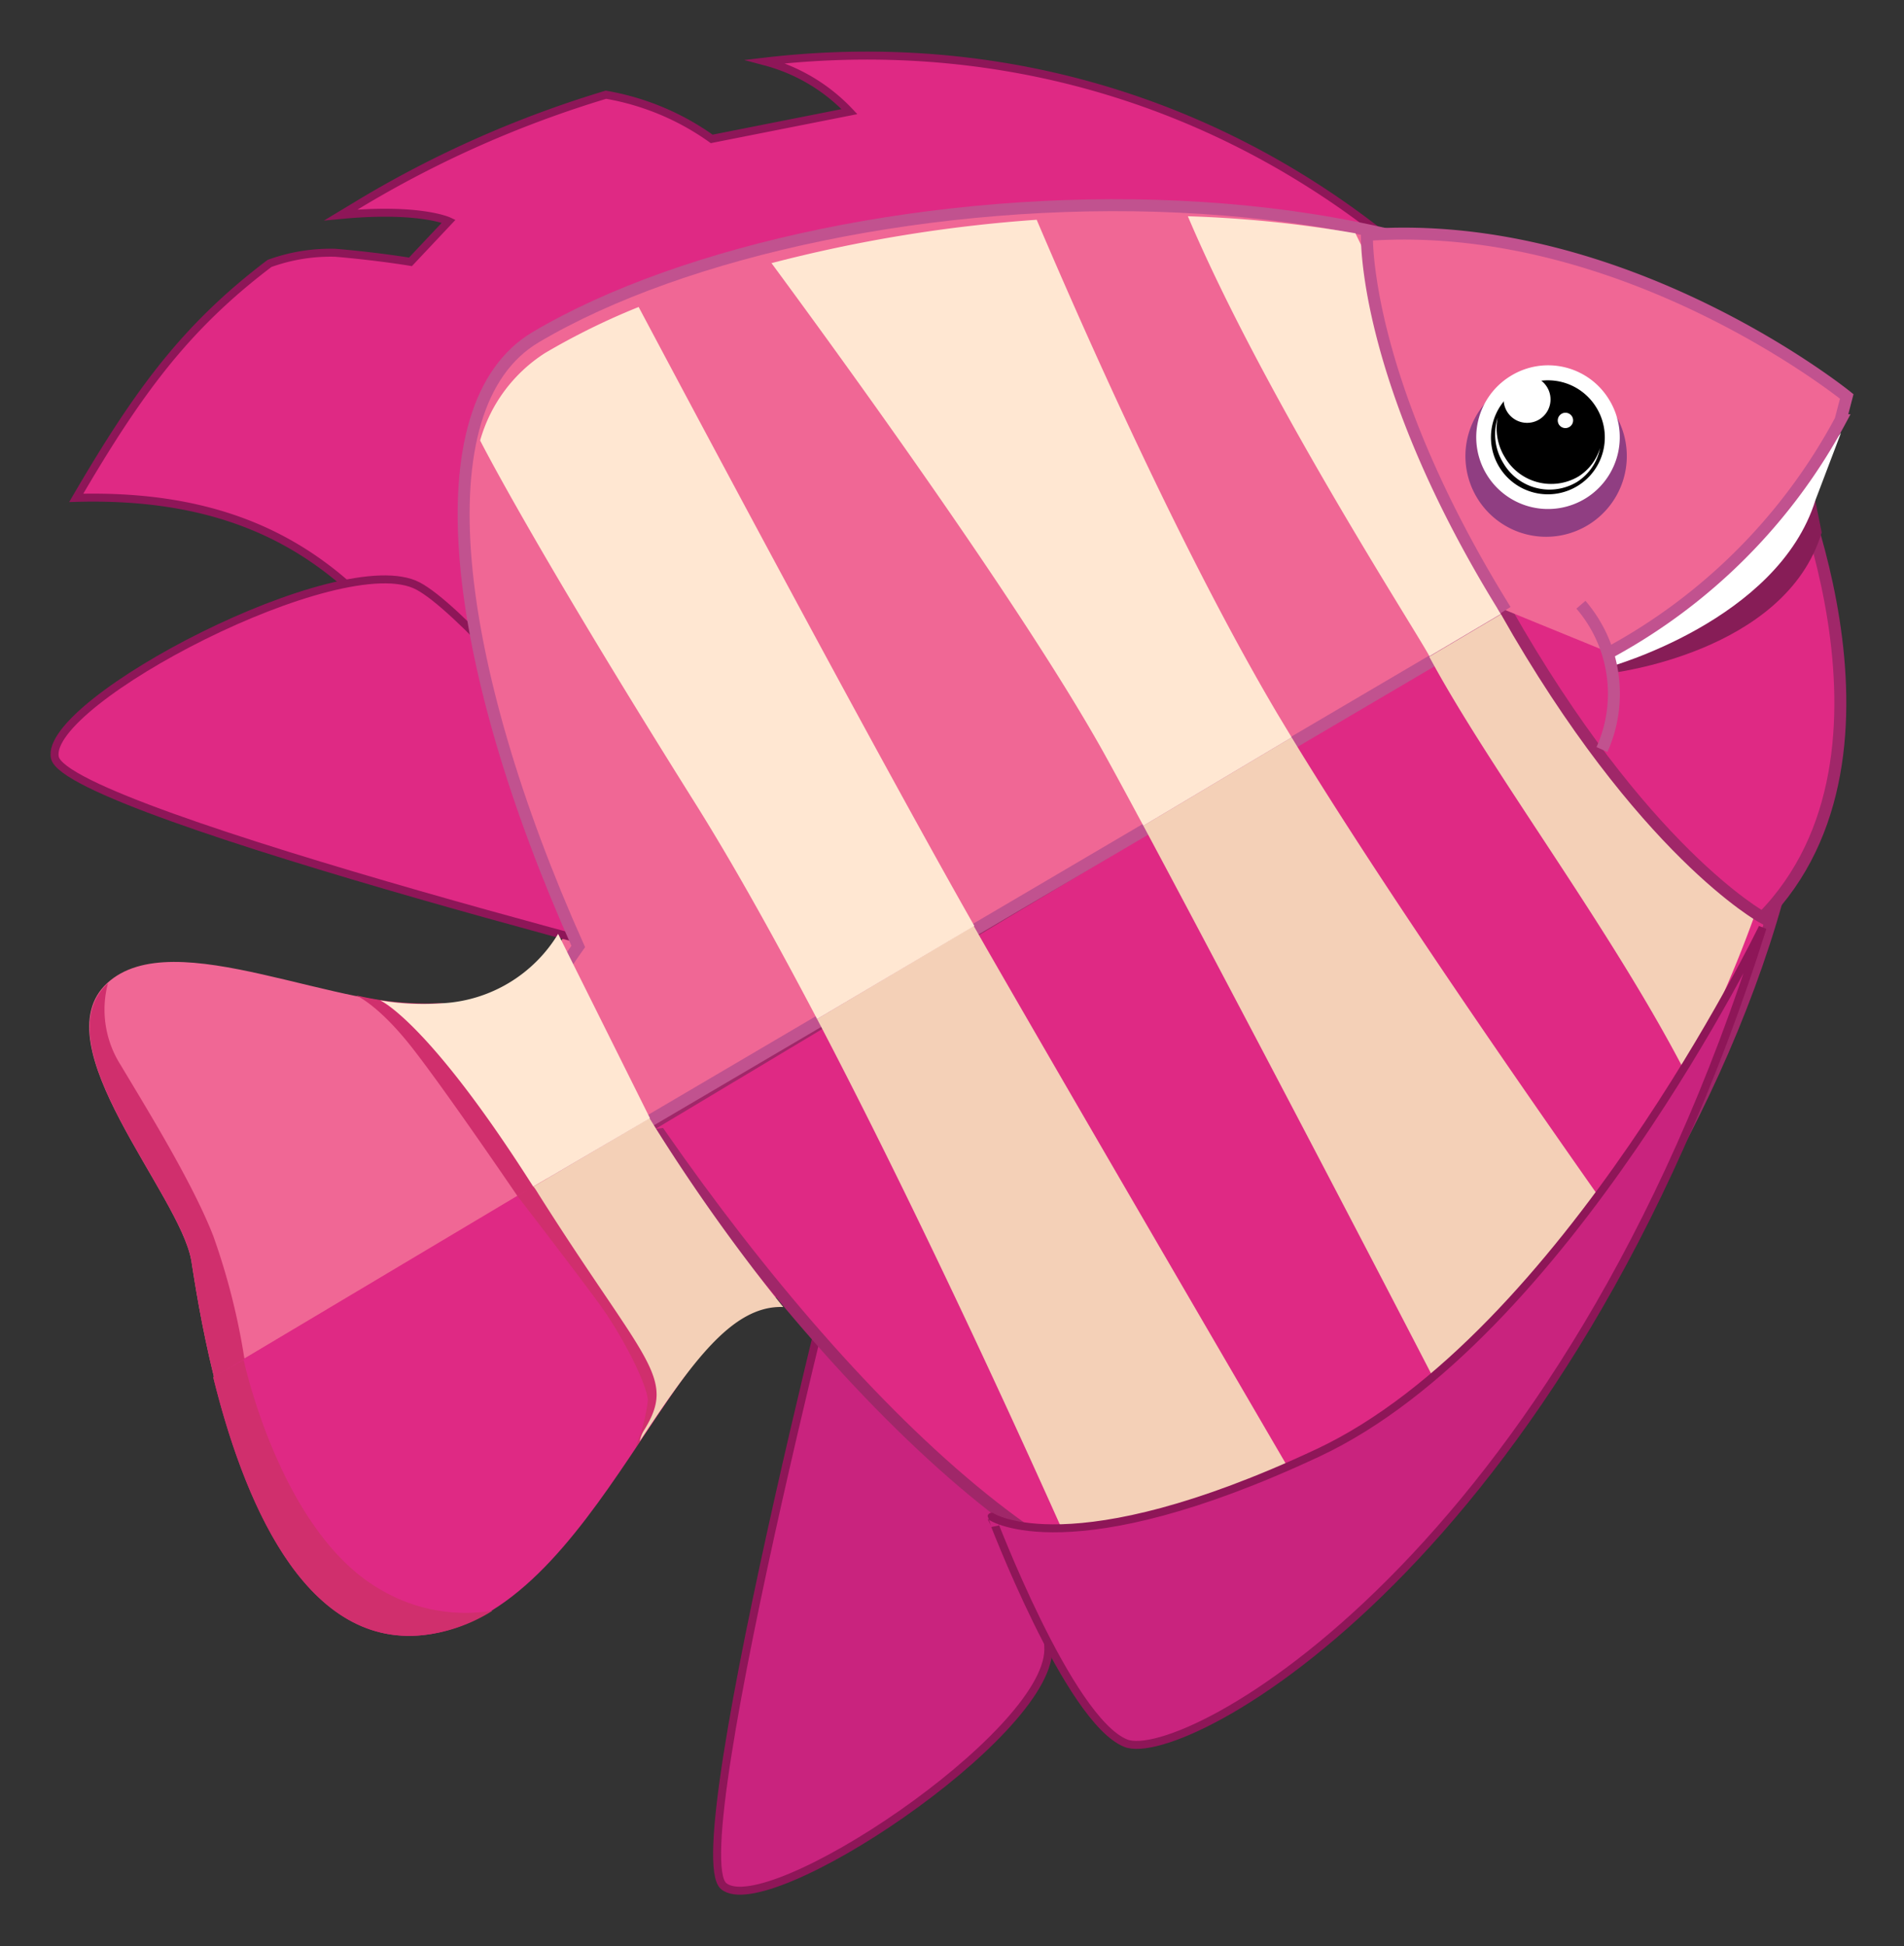 <svg id="Layer_1" data-name="Layer 1" xmlns="http://www.w3.org/2000/svg" viewBox="0 0 119.4 122.05"><rect x="0" y="0" width="119.4" height="122.05" fill="#333333" stroke="none"/><defs><style>.cls-1,.cls-3,.cls-6{fill:#df2984;}.cls-1,.cls-5{stroke:#8e1658;stroke-width:0.5px;}.cls-1,.cls-13,.cls-5,.cls-6,.cls-7{stroke-miterlimit:10;}.cls-2,.cls-7{fill:#f06795;}.cls-4{fill:#d02f6d;}.cls-5{fill:#c9237e;}.cls-6{stroke:#a02769;}.cls-13,.cls-6,.cls-7{stroke-width:0.75px;}.cls-13,.cls-7{stroke:#c1528f;}.cls-8{fill:#f4d0b7;}.cls-9{fill:#ffe7d2;}.cls-10{fill:#871d57;}.cls-11{fill:#fff;}.cls-12{fill:#000068;opacity:0.4;}.cls-13{fill:none;}</style></defs><path class="cls-1" d="M101.6,32C89.22,11.14,69.11,1.4,48,3.86A11.2,11.2,0,0,1,53.27,7L44.63,8.71A16.12,16.12,0,0,0,38,5.94a68,68,0,0,0-15.31,6.75l-1.31.79c4.94-.47,6.76.39,6.76.39l-2.4,2.55s-2-.34-4.71-.57a11.23,11.23,0,0,0-4.13.67c-5.28,4-8.25,8.07-12.12,14.7,21.58-.6,24.15,17,35.94,36.89Z"/><path class="cls-2" d="M48.82,65.34C47.39,61.24,46,58,46,58l-10.16-.2s-1.58,4.53-8,5.16S10.9,57.8,6.72,61.65,11.29,74.88,12,79.06c.2,1.27.62,4.06,1.42,7.29Z"/><path class="cls-3" d="M13.37,86.35c1.82,7.37,5.59,17,13.18,16.18,10.91-1.21,16-21.5,22.82-21.22,4.12.17-16.14-6.79-16.14-6.79l-.78.46Z"/><path class="cls-4" d="M12,79.06c.2,1.27.62,4.06,1.42,7.29l1.91-1.13a42.28,42.28,0,0,0-1.95-7.7c-1.29-3.33-4.18-8-5.81-10.73a6.47,6.47,0,0,1-.8-5.14C2.54,65.51,11.29,74.88,12,79.06Z"/><path class="cls-4" d="M13.37,86.35c1.82,7.37,5.59,17,13.18,16.18A10.22,10.22,0,0,0,30.89,101a10.49,10.49,0,0,1-7.11-1.37c-6.22-3.63-8.5-14.36-8.5-14.36Z"/><path class="cls-1" d="M48.59,62.1S4.16,51,3.44,47.5s18-13.3,22.78-10.75S48.59,62.1,48.59,62.1Z"/><path class="cls-5" d="M54.25,71.64S42.67,116,45.38,118.27s20.3-9.4,20.36-14.82S54.25,71.64,54.25,71.64Z"/><path class="cls-6" d="M41.4,71.13C53.82,89,70,104.6,80.28,99.91c16.69-7.58,42.56-49,29.67-70.8L34.57,74.27C37.05,78.44,33.26,72.11,41.4,71.13Z"/><path class="cls-7" d="M33.6,21.14c-7.31,4.33-5.29,20.44,2.66,38.21-4.75,6.7-4.44,10.5-1.94,14.71l75.84-44.59C97.15,7.52,52.11,10.17,33.6,21.14Z"/><path class="cls-8" d="M90.94,88.45a101.35,101.35,0,0,0,9.8-12.73C95.31,68,86.69,55.58,81,46.24L71.7,51.78C77,61.67,86,78.86,90.94,88.45Z"/><path class="cls-8" d="M51.24,63.9c8.16,15.57,16,33.47,16.13,33.72,4.68,2.25,8.89,2.68,12,.81a36,36,0,0,0,3.66-2.54c-5.53-9.48-15.75-27-21.13-36.36l-.84-1.47Z"/><path class="cls-9" d="M51.24,63.9l9.86-5.84c-5.68-10-15.61-28.57-21.05-38.81a43.81,43.81,0,0,0-5.86,2.88,9.61,9.61,0,0,0-4.08,5.49c.08.17,3.4,6.68,13.46,22.71C46,54.2,48.63,58.94,51.24,63.9Z"/><path class="cls-9" d="M69.44,47.61c.64,1.16,1.4,2.57,2.26,4.17L81,46.24l-.88-1.46c-5.81-9.81-11.8-23.23-15.11-31A91.38,91.38,0,0,0,48.38,16.5C53.66,23.66,64.68,38.92,69.44,47.61Z"/><path class="cls-4" d="M40.63,87.79a10.58,10.58,0,0,1-.8,3c.91-1.35,1.78-2.68,2.63-3.9l-6.3-11.38c-1.7-.61-1.75-1.62-1.8-1.64L32.45,75s4.09,5.3,5.3,7S40.51,86.61,40.63,87.79Z"/><path class="cls-4" d="M27.84,62.9h-.05a19.2,19.2,0,0,1-5.48-.49s1.4.56,3.55,3.31S32.45,75,32.45,75l1.91-1.07L30.68,67.7Z"/><path class="cls-8" d="M33.77,74.88c6.7,10.59,8.68,11.45,6.64,14.77a2,2,0,0,0-.29.72c3.24-4.86,5.79-8.54,9-8.41a117,117,0,0,1-8.39-11.84l-7.28,4.29C33.53,74.48,33.72,74.8,33.77,74.88Z"/><path class="cls-9" d="M40.76,70.12,35,58.56a9.05,9.05,0,0,1-7.25,4.35,16.5,16.5,0,0,1-3.91-.18h0s3,1.29,9.6,11.68Z"/><path class="cls-9" d="M85,14.63a75,75,0,0,0-10.51-1.07c4.79,11.3,14.23,25.87,15.15,27.59l7.3-4.32c-.36-.6-.72-1.18-1.05-1.75C94.33,32.47,89.22,23.39,85,14.63Z"/><path class="cls-8" d="M105.69,67.26A77.12,77.12,0,0,0,110.52,56c-5.19-5.78-11.45-15.61-13.59-19.14l-7.3,4.32C93.48,48.35,101,58.19,105.69,67.26Z"/><path class="cls-6" d="M110.53,57.53S103,53.43,94.41,38.26L111.81,28S120.7,47.17,110.53,57.53Z"/><path class="cls-10" d="M100.94,42.22s11-1.24,13.3-8.83l-1-4.94s-6.58,10.21-12.34,13Z"/><path class="cls-11" d="M100.85,41.84s10.65-2.91,13-10.49l1.6-4.21s-8.75,11-14.51,13.78Z"/><path class="cls-7" d="M94.41,38.26c-9-14.49-8.69-23.53-8.69-23.53,16.18-1.14,30.09,10.13,30.09,10.13l-.39,1.49a35.77,35.77,0,0,1-14.5,14.57"/><path class="cls-5" d="M110.53,58.17s-12.4,25.69-27.9,32.94-20.45,4-20.45,4S67,107.87,70.6,109.31,98.07,97.89,110.53,58.17Z"/><path class="cls-12" d="M101.23,25.89a5.06,5.06,0,1,1-6.94-1.59A5,5,0,0,1,101.23,25.89Z"/><path class="cls-11" d="M100.87,25a4.5,4.5,0,1,1-6.16-1.41A4.47,4.47,0,0,1,100.87,25Z"/><path d="M100.08,25.51a3.57,3.57,0,1,1-4.89-1.12A3.55,3.55,0,0,1,100.08,25.51Z"/><path class="cls-11" d="M94.38,28.69a3.45,3.45,0,0,1-.46-2.5,3.43,3.43,0,0,0,.36,2.86,3.35,3.35,0,0,0,4.6,1.18,3.24,3.24,0,0,0,1.46-2.14A3.2,3.2,0,0,1,99,29.87,3.36,3.36,0,0,1,94.38,28.69Z"/><path class="cls-11" d="M97,24.25a1.47,1.47,0,1,1-2-.46A1.46,1.46,0,0,1,97,24.25Z"/><path class="cls-11" d="M98.58,26.11a.48.48,0,0,1-.16.66.48.48,0,0,1-.66-.15.48.48,0,0,1,.82-.51Z"/><path class="cls-13" d="M99.14,37.92A8.56,8.56,0,0,1,100.46,47"/></svg>